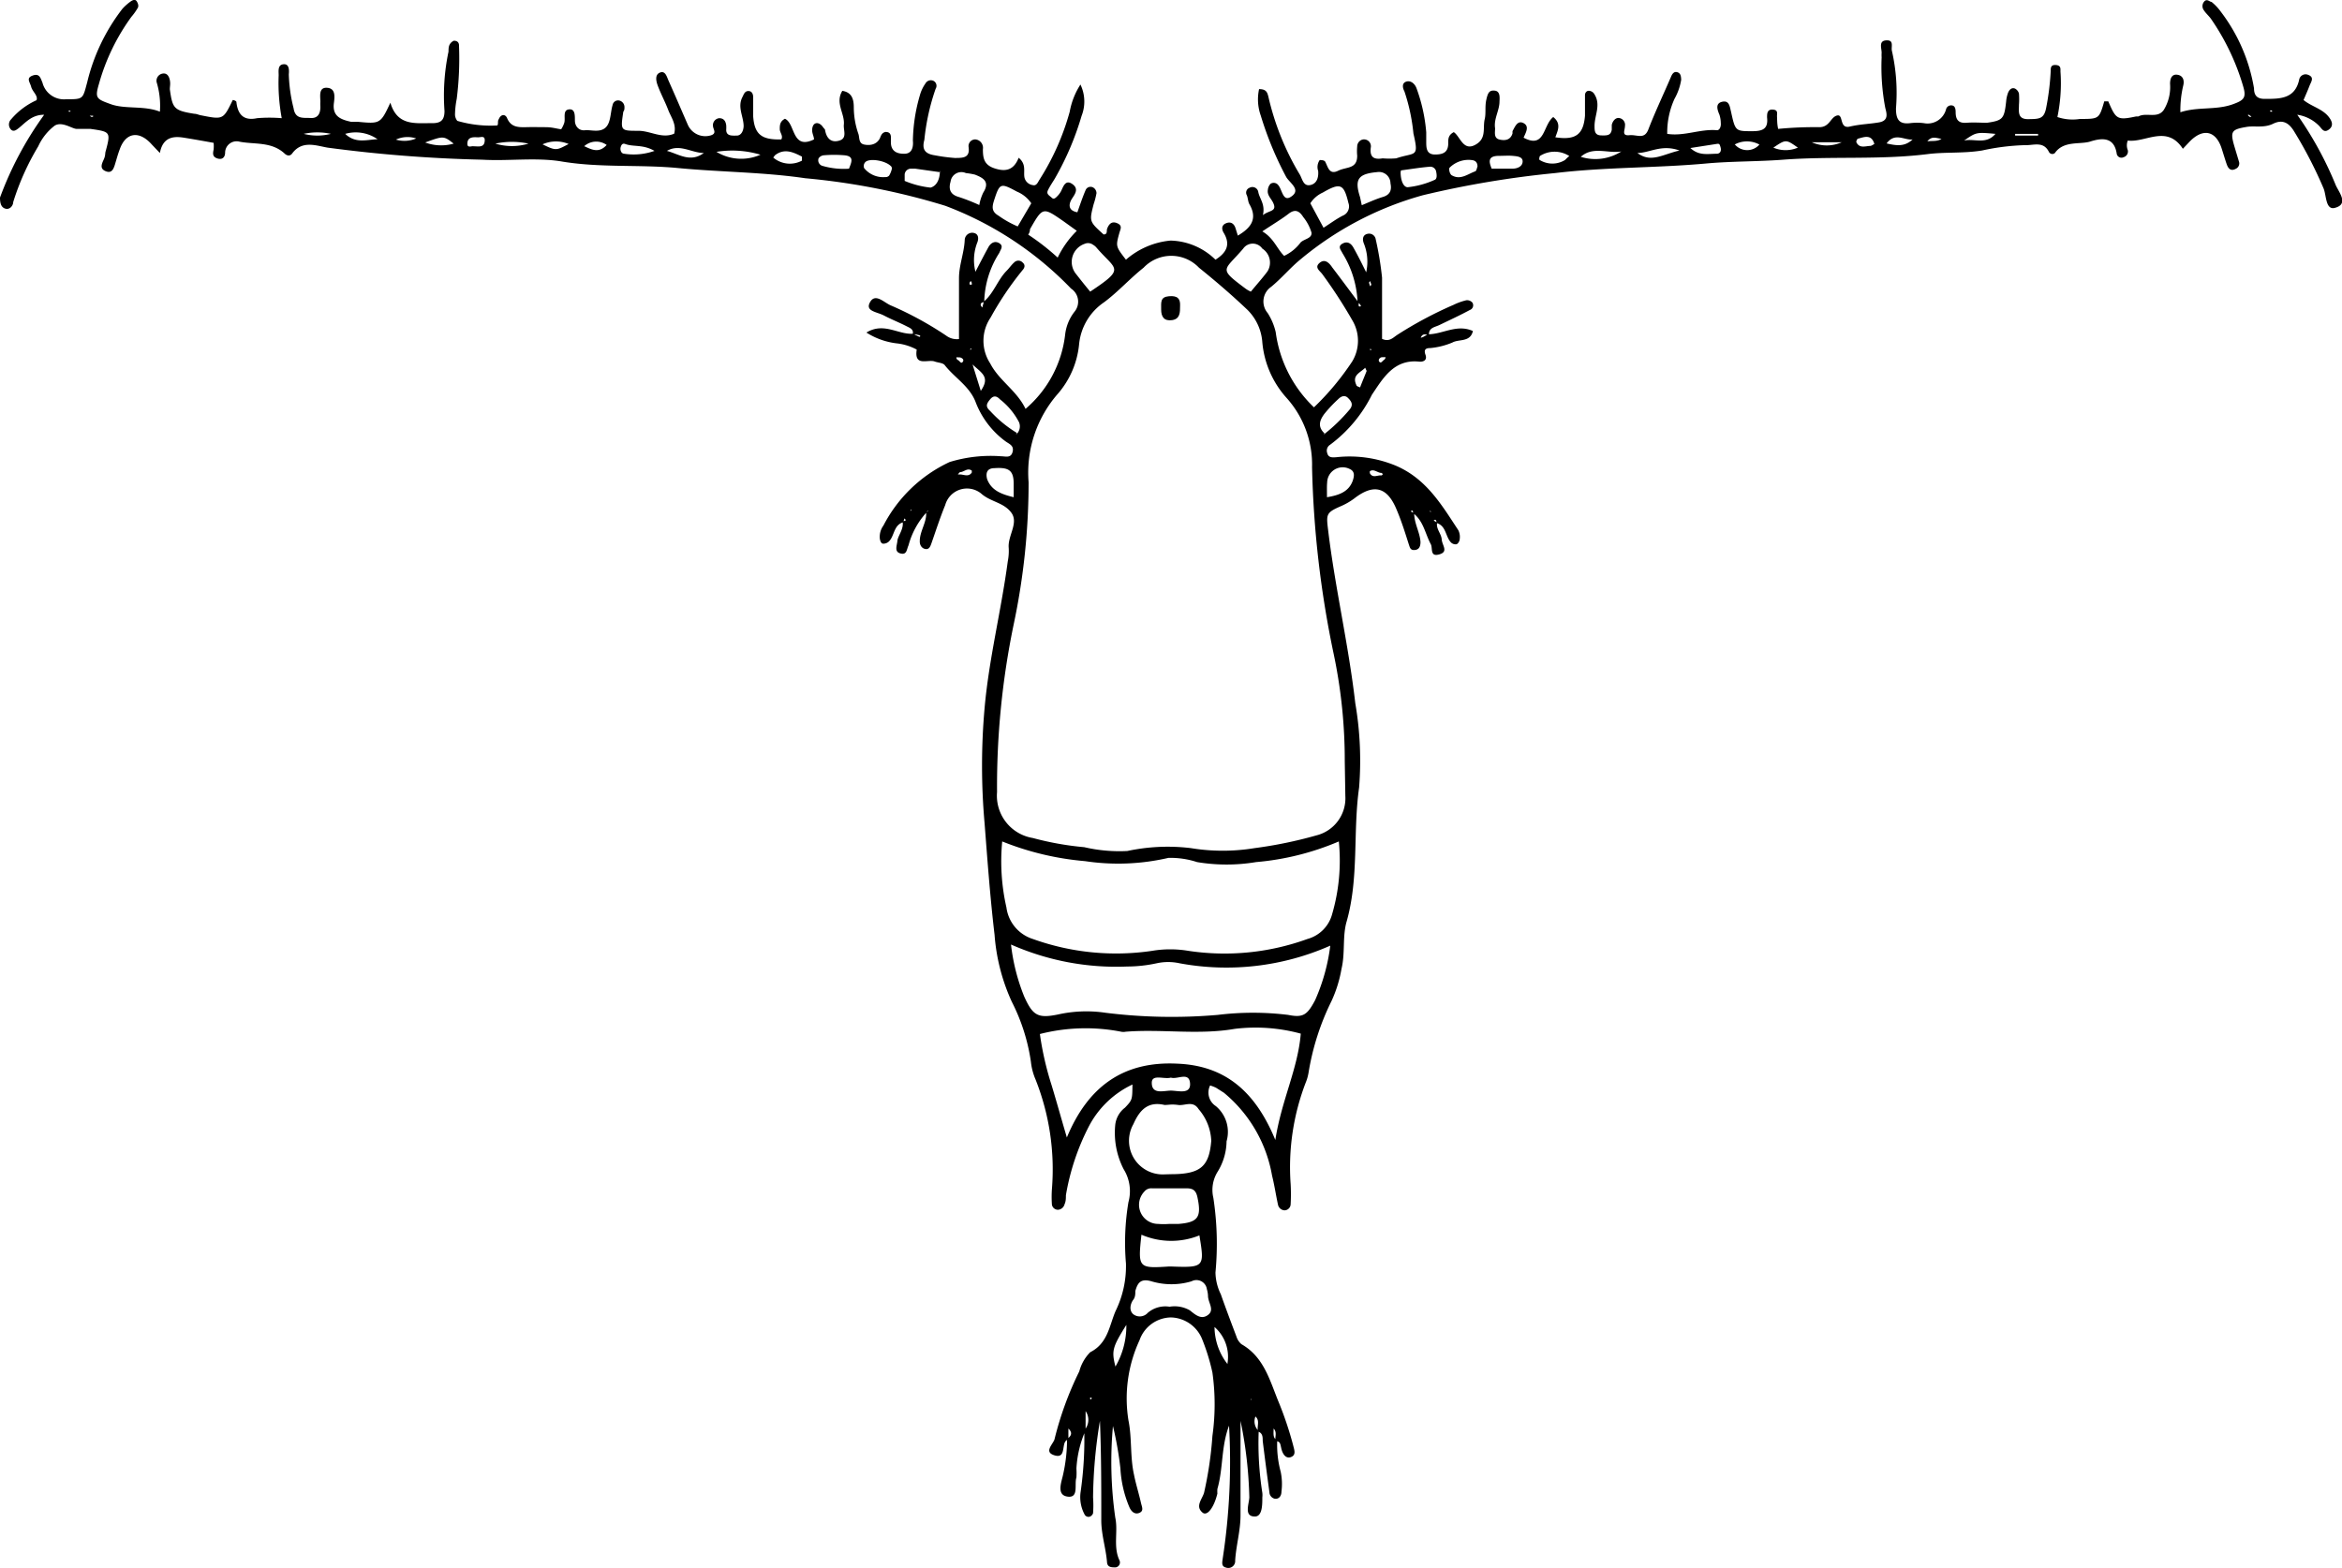 <svg xmlns="http://www.w3.org/2000/svg" viewBox="0 0 122.45 82.01"><title>Aetideus</title><g id="Layer_2" data-name="Layer 2"><g id="Aetideus"><path d="M74.66,17.48c.78,0,1.51-.55,2.35-.17-.14.6-.73.41-1.07.6a3.89,3.89,0,0,1-1.15.29c-.21,0-.37.05-.26.35s-.13.38-.33.36c-1.33-.14-1.9.89-2.47,1.73a7.31,7.31,0,0,1-2.19,2.62.36.36,0,0,0-.15.42c.06.27.28.24.47.23a6.31,6.31,0,0,1,3.14.45c1.59.69,2.38,2.05,3.25,3.37a.79.79,0,0,1,.07.46c0,.1-.09.25-.17.27a.34.34,0,0,1-.3-.11c-.28-.31-.24-.86-.74-1,0,0,0-.27-.15-.13l.18.1c-.07.34.22.58.24.89s.37.64-.13.78-.33-.32-.44-.53c-.29-.54-.38-1.19-.89-1.6-.07,0,0-.26-.16-.12l.18.1c0,.53.3,1,.33,1.5,0,.23-.07.4-.3.42s-.25-.12-.31-.29c-.19-.6-.38-1.21-.63-1.8-.49-1.21-1.2-1.4-2.23-.6a3.43,3.43,0,0,1-.72.41c-.75.33-.74.42-.64,1.24.36,3,1.07,6,1.42,9.05a17.75,17.75,0,0,1,.2,4.41c-.33,2.33,0,4.7-.65,7-.23.78-.07,1.65-.27,2.48a6.74,6.74,0,0,1-.53,1.7,13.18,13.18,0,0,0-1.19,3.71,2.39,2.39,0,0,1-.12.46,12.33,12.33,0,0,0-.82,5.38,9.47,9.47,0,0,1,0,1.07.33.33,0,0,1-.31.31.37.37,0,0,1-.35-.29c-.11-.5-.18-1-.31-1.52a7.22,7.22,0,0,0-2.52-4.34l-.41-.26a2.23,2.23,0,0,0-.31-.12.84.84,0,0,0,.3,1.08,1.76,1.76,0,0,1,.56,1.84,3.1,3.1,0,0,1-.46,1.58,1.8,1.8,0,0,0-.23,1.38,15.91,15.91,0,0,1,.11,3.9,2.69,2.69,0,0,0,.28,1.14c.26.74.54,1.48.82,2.22a.84.84,0,0,0,.26.39c1.14.65,1.46,1.82,1.9,2.92a18.21,18.21,0,0,1,.8,2.36c.06.25.17.51-.11.62s-.45-.18-.51-.46-.06-.31-.24-.38.08-.41-.16-.65c0,.29-.05.49.19.63a5.34,5.34,0,0,0,.18,1.63A3.12,3.12,0,0,1,67,78c0,.2-.11.4-.35.37a.36.36,0,0,1-.28-.34c-.12-.89-.24-1.79-.35-2.69,0-.19,0-.4-.24-.48-.09-.25.12-.56-.14-.79a.69.69,0,0,0,.17.76A16.64,16.64,0,0,0,66,78.06a1,1,0,0,1,0,.24c0,.39,0,1-.39,1-.58,0-.31-.63-.29-1a22,22,0,0,0-.46-4c0,1.64,0,3.29,0,4.93,0,.81-.23,1.57-.28,2.37a.36.36,0,0,1-.48.37c-.25-.06-.2-.26-.17-.48a33.42,33.42,0,0,0,.33-6.94c-.42,1.1-.3,2.24-.61,3.31a1.79,1.79,0,0,0,0,.24c-.18.74-.53,1.19-.77,1-.42-.34,0-.73.08-1.07a19.48,19.48,0,0,0,.43-2.94,11.91,11.91,0,0,0,0-3.32,10.79,10.79,0,0,0-.52-1.7,1.81,1.81,0,0,0-1.65-1.18,1.77,1.77,0,0,0-1.64,1.19A7.24,7.24,0,0,0,59,74.27c.19.93.08,1.9.29,2.84.1.51.26,1,.37,1.5.05.2.15.4-.09.5s-.43-.07-.53-.32a6,6,0,0,1-.46-2,18.07,18.07,0,0,0-.39-2.22,20.66,20.66,0,0,0,.12,4.78c.16.73-.12,1.52.22,2.24a.26.26,0,0,1-.2.37c-.22,0-.43,0-.45-.27-.06-.75-.31-1.47-.3-2.24,0-1.72,0-3.43-.07-5.15a25.65,25.65,0,0,0-.36,4,5.7,5.7,0,0,1,0,.83.31.31,0,0,1-.15.17.23.23,0,0,1-.3-.12,1.91,1.91,0,0,1-.2-1.17,19.33,19.33,0,0,0,.19-3.22.8.8,0,0,0,.07-1l0,1a5.75,5.75,0,0,0-.48,2,3.59,3.59,0,0,1,0,.47c-.12.36.14,1.08-.46,1s-.32-.76-.24-1.14a8.44,8.44,0,0,0,.21-1.87c.2-.15.32-.31.07-.55l0,.57c-.06,0-.15.08-.18.14-.14.28,0,.86-.55.69s-.11-.54,0-.82a17.33,17.33,0,0,1,1.3-3.57A2.24,2.24,0,0,1,57,70.71c.93-.47,1-1.4,1.33-2.16a5.33,5.33,0,0,0,.54-2.48A12.81,12.81,0,0,1,59,62.86a2.17,2.17,0,0,0-.25-1.72,4.16,4.16,0,0,1-.44-2.32,1.31,1.31,0,0,1,.51-.9c.39-.41.38-.42.39-1.21a4.94,4.94,0,0,0-2.28,2.19,12.31,12.31,0,0,0-1.2,3.6c0,.16,0,.32-.07.47a.38.38,0,0,1-.34.29A.32.32,0,0,1,55,63a5.69,5.69,0,0,1,0-.83,12.75,12.75,0,0,0-.86-5.73,3.2,3.2,0,0,1-.24-.92,10.06,10.06,0,0,0-1-3.14A10.2,10.2,0,0,1,52,48.88c-.23-1.94-.37-3.87-.52-5.81a34.07,34.07,0,0,1,0-6.06c.23-2.58.87-5.09,1.21-7.65a2.83,2.83,0,0,0,.05-.71c-.06-.64.54-1.31.13-1.85s-1.08-.55-1.58-1a1.18,1.18,0,0,0-1.87.61c-.27.66-.49,1.34-.72,2-.06.17-.12.32-.3.3s-.32-.18-.31-.42c0-.52.38-1,.33-1.5l.09-.05s0,0,0-.05l-.09.13a4.15,4.15,0,0,0-.92,1.7c-.1.21-.08.51-.42.42s-.18-.41-.16-.66.35-.63.27-1c0-.06.28,0,.1-.17l-.07.2c-.5.15-.45.71-.74,1a.42.42,0,0,1-.3.12c-.11,0-.16-.14-.18-.27a1,1,0,0,1,.19-.68,7.43,7.43,0,0,1,3.46-3.32,7.32,7.32,0,0,1,2.7-.3c.22,0,.5.11.59-.22s-.15-.41-.35-.55A4.57,4.57,0,0,1,51,21c-.32-.81-1.09-1.25-1.6-1.9-.09-.13-.36-.13-.54-.2-.36-.12-1.07.29-.93-.62a2.84,2.84,0,0,0-1-.32,3.76,3.76,0,0,1-1.63-.57c.91-.56,1.67.12,2.44.06.1.05.2.11.3.15s.07-.06.06-.06-.25-.08-.38-.06c.07-.27-.17-.34-.32-.42-.39-.2-.8-.36-1.18-.56s-1-.22-.73-.7.71,0,1.06.16a17.93,17.93,0,0,1,2.92,1.59.93.93,0,0,0,.67.18c0-1.06,0-2.12,0-3.18,0-.69.27-1.32.3-2a.39.39,0,0,1,.51-.36c.23.07.22.32.14.51A2.52,2.52,0,0,0,51,14.21c.24-.46.45-.87.67-1.27.12-.23.34-.37.58-.22s.06.33,0,.5a4.92,4.92,0,0,0-.79,2.58c-.14,0-.28.1-.1.28l.08-.31c.52-.44.72-1.13,1.19-1.61.14-.14.25-.31.4-.44a.3.3,0,0,1,.43,0c.16.13.12.28,0,.41a16.56,16.56,0,0,0-1.67,2.48A2.16,2.16,0,0,0,51.77,19c.47.91,1.38,1.41,1.85,2.38a6,6,0,0,0,2.07-3.88,2.38,2.38,0,0,1,.49-1.2A.82.82,0,0,0,56,15.09a17.85,17.85,0,0,0-6.58-4.33,35.93,35.93,0,0,0-7.32-1.44C39.93,9,37.69,9,35.48,8.79c-2.06-.2-4.14,0-6.2-.36-1.33-.2-2.71,0-4.07-.08a73.07,73.07,0,0,1-8.08-.63c-.59-.1-1.33-.4-1.85.3-.12.17-.29.12-.41,0-.68-.62-1.55-.46-2.34-.61a.6.6,0,0,0-.76.57c0,.21-.12.39-.39.31s-.26-.25-.21-.47a2,2,0,0,0,0-.35c-.49-.09-1-.18-1.43-.25S8.54,7,8.36,8l-.42-.44c-.66-.75-1.37-.64-1.68.25-.1.26-.17.53-.25.79s-.18.48-.49.35-.21-.36-.1-.6.06-.31.11-.46c.27-1,.23-1-.8-1.15-.24,0-.48,0-.72,0s-.76-.41-1.15-.17A2.83,2.83,0,0,0,2,7.65,13.3,13.3,0,0,0,.69,10.57c0,.17-.17.41-.41.34S0,10.59,0,10.33A17.91,17.91,0,0,1,2.31,6c-.64,0-.95.39-1.32.69-.13.1-.27.22-.41.09a.38.38,0,0,1,0-.54,3.78,3.78,0,0,1,1.33-1C2,5,1.7,4.8,1.63,4.54s-.28-.46.08-.59.41.14.51.37a1.16,1.16,0,0,0,1.23.87c.92,0,.87,0,1.11-.89A10.12,10.12,0,0,1,6.4.46,2.73,2.73,0,0,1,6.84.07c.09-.06.23-.13.31,0s.1.24.06.33a3,3,0,0,1-.34.48,10.94,10.94,0,0,0-1.7,3.52c-.22.74-.12.78.63,1.05s1.74.06,2.56.39A4.24,4.24,0,0,0,8.19,4.3a.38.38,0,0,1,.3-.45c.24-.05.35.14.39.34s0,.32,0,.48c.14,1,.21,1.11,1.28,1.28.12,0,.23.06.35.08,1.16.23,1.16.23,1.66-.8.07,0,.19.06.19.1.07.66.38,1,1.08.85a7.81,7.81,0,0,1,1.29,0,10.15,10.15,0,0,1-.16-2.24c0-.22-.06-.55.25-.58s.3.32.28.53a8.12,8.12,0,0,0,.25,1.77c.09.59.51.49.9.51s.51-.26.5-.61a1.92,1.92,0,0,1,0-.24c0-.29-.1-.76.35-.73s.4.46.36.78c-.1.71.35.88.9,1l.36,0c1.15.11,1.18.1,1.69-1,.37,1.24,1.31,1.06,2.2,1.07.46,0,.63-.18.63-.64a11.15,11.15,0,0,1,.21-3.1c0-.11,0-.24.05-.35a.45.45,0,0,1,.23-.22c.21,0,.28.12.27.29a16.83,16.83,0,0,1-.12,2.75,4.58,4.58,0,0,0-.09.83.55.55,0,0,0,.12.32A6.17,6.17,0,0,0,26,6.56c.07-.07,0-.23.08-.33.11-.27.34-.27.43-.06.2.48.57.49,1,.48s.64,0,1,0,.54.07.83.11a1.42,1.42,0,0,0,.16-.33c.08-.24-.1-.67.25-.71s.3.38.31.62.19.51.53.47,1,.23,1.24-.4c.11-.29.11-.62.2-.92a.29.29,0,0,1,.36-.23.35.35,0,0,1,.26.35c0,.08,0,.15-.06.23-.15,1-.15,1,.79,1,.63,0,1.23.43,1.87.15.13-.5-.17-.86-.32-1.26s-.4-.86-.56-1.31c-.07-.21-.13-.53.15-.63s.35.25.44.44c.34.76.67,1.53,1,2.29a1,1,0,0,0,1.2.56c.33-.1.14-.3.12-.47a.37.37,0,0,1,.32-.43c.25,0,.34.16.37.37a1.94,1.94,0,0,1,0,.24c0,.34.32.3.55.3s.35-.24.36-.49c0-.51-.34-1-.06-1.53.07-.14.12-.31.31-.31s.25.17.25.33c0,.32,0,.64,0,1,.07.94.44,1.23,1.47,1.2.11-.19-.08-.35-.08-.54s0-.4.27-.54c.55.24.35,1.65,1.52,1.08,0-.12-.07-.26-.09-.39s0-.35.13-.43.3,0,.41.15.12.12.13.19c.08.44.33.67.75.54s.2-.54.23-.83c.06-.58-.47-1.13-.08-1.77.52.08.6.47.6.87A4.27,4.27,0,0,0,44.88,7c.07.2,0,.5.31.56s.64,0,.81-.32c.06-.14.1-.3.3-.34.36,0,.27.32.28.54,0,.47.32.61.72.6s.46-.38.43-.69A8.92,8.92,0,0,1,48.09,5a2,2,0,0,1,.3-.64.32.32,0,0,1,.42-.13.29.29,0,0,1,.11.41,11.59,11.59,0,0,0-.59,2.67c-.13.47,0,.73.54.81a9.14,9.14,0,0,0,1.05.14c.44,0,.81,0,.72-.59A.35.35,0,0,1,51,7.29a.44.44,0,0,1,.39.51c0,.47.06.82.6,1s1,.14,1.27-.55c.43.35.23.74.31,1.06a.52.52,0,0,0,.43.37c.19.05.26-.14.34-.27a13,13,0,0,0,1.59-3.57,3.9,3.9,0,0,1,.56-1.42,2.05,2.05,0,0,1,.06,1.64,15.07,15.07,0,0,1-1.4,3.28c-.12.2-.26.4-.36.61s.09.28.2.39.21,0,.28-.07a1.14,1.14,0,0,0,.21-.28c.12-.25.23-.61.58-.37s.16.51,0,.75-.28.63.27.73c.14-.39.27-.79.44-1.18a.28.28,0,0,1,.41-.1.35.35,0,0,1,.15.28,4.12,4.12,0,0,1-.15.58c-.23.9-.23.9.52,1.58.23,0,.14-.2.19-.31.1-.26.26-.4.54-.27s.14.32.09.52c-.19.69-.18.69.35,1.38a4.12,4.12,0,0,1,2.33-1,3.47,3.47,0,0,1,2.35,1c.57-.36.8-.78.44-1.39-.11-.17-.15-.4.1-.51s.44,0,.52.29l.11.35c.66-.39,1.06-.86.6-1.65-.07-.13-.07-.31-.13-.46a.27.27,0,0,1,.14-.39.31.31,0,0,1,.46.23c.07.35.37.63.24,1.2.33-.27.78-.17.52-.68-.11-.21-.31-.38-.26-.65a.53.53,0,0,1,.14-.31.3.3,0,0,1,.41.08c.2.24.24.86.64.61.6-.37-.07-.74-.24-1.06a17.73,17.73,0,0,1-1.32-3.19,2.54,2.54,0,0,1-.09-1.39c.37,0,.43.16.49.41a13.91,13.91,0,0,0,1.64,4.06c.13.22.18.61.53.55s.46-.38.43-.74A.63.63,0,0,1,69,8.37c.09,0,.26,0,.3.11.14.28.21.67.66.45s1-.08,1-.79a2.58,2.58,0,0,1,0-.48c0-.21.18-.39.39-.37a.36.36,0,0,1,.32.43c-.06.49.15.64.62.56a4.19,4.19,0,0,0,.71,0c1-.34,1.2,0,.9-1.3a9.93,9.93,0,0,0-.47-2.2c-.1-.19-.14-.43.09-.51s.45.1.54.34a8.68,8.68,0,0,1,.51,2.31c0,.16,0,.32,0,.48,0,.32,0,.68.46.68s.7-.14.69-.62c0-.19,0-.4.29-.55.33.21.48,1,1.11.67s.39-.89.51-1.36c.07-.31,0-.64.08-1s.15-.51.44-.48.26.35.25.57c0,.47-.31.91-.23,1.4,0,.22-.08.52.24.59s.57,0,.67-.32c0,0,0-.08,0-.12.13-.23.26-.59.58-.42s.11.5,0,.76c1.13.6,1-.65,1.55-1.08.43.34.24.7.11,1.06,1.06.16,1.47-.14,1.55-1.13,0-.36,0-.72,0-1.08,0-.1.07-.24.23-.22a.35.35,0,0,1,.27.19c.34.55,0,1.09,0,1.64,0,.25,0,.49.34.5s.5,0,.56-.29c0-.08,0-.16,0-.24s.12-.4.37-.38a.36.36,0,0,1,.32.42c0,.22-.19.52.23.48s.79.25,1-.32c.36-.93.79-1.83,1.18-2.74.07-.17.17-.29.34-.23s.18.22.19.39a3,3,0,0,1-.35,1A4.25,4.25,0,0,0,87.17,7c.89.14,1.73-.27,2.6-.19.15,0,.22-.21.2-.38A1.45,1.45,0,0,0,89.9,6c-.12-.28-.22-.6.15-.68s.39.26.46.54c.22,1,.23,1,1.1,1,.54,0,.85-.11.78-.72,0-.19,0-.43.3-.41s.21.21.22.37,0,.38.06.64a19.94,19.94,0,0,1,2.15-.09c.55,0,.58-.52.93-.61s.1.71.66.58,1-.13,1.53-.22.4-.48.33-.76A11.49,11.49,0,0,1,98.38,3a1.92,1.92,0,0,1,0-.24c0-.25-.17-.63.25-.65s.23.34.29.56a9.91,9.91,0,0,1,.21,3c0,.56.15.84.74.77a2.9,2.9,0,0,1,.72,0,1,1,0,0,0,1.16-.73.27.27,0,0,1,.27-.2c.2,0,.23.19.23.35,0,.39.14.59.56.56s.72,0,1.08,0c.83-.12.9-.21,1-1.11a1.71,1.71,0,0,1,.1-.46c.06-.14.17-.29.36-.22a.42.42,0,0,1,.21.26,3.81,3.81,0,0,1,0,.59c0,.35-.09.76.49.75s.83,0,.94-.63a13.36,13.36,0,0,0,.23-1.89c0-.16,0-.33.27-.31s.24.19.24.34a8.63,8.63,0,0,1-.16,2.38,2.48,2.48,0,0,0,1.18.1c1,0,1,0,1.27-.92.07,0,.2,0,.21,0,.4.93.46,1,1.45.79l.12,0c.42-.23,1,.13,1.33-.34a2.28,2.28,0,0,0,.33-1.37c0-.25.08-.52.39-.47s.36.32.3.56A5.58,5.58,0,0,0,114,5.87c.91-.3,1.84-.1,2.72-.41.59-.21.74-.34.57-.92A12.22,12.22,0,0,0,115.61,1c-.11-.16-.27-.29-.38-.46a.36.36,0,0,1,0-.44c.15-.2.3,0,.4,0a2.68,2.68,0,0,1,.49.52,9.08,9.08,0,0,1,1.73,4c0,.4.19.56.59.55.77,0,1.55,0,1.77-1a.34.34,0,0,1,.46-.26c.36.13.16.37.08.58s-.18.44-.31.74c.41.34,1,.46,1.33.9.16.21.25.45,0,.64s-.35,0-.49-.16A2,2,0,0,0,120.11,6a18.56,18.56,0,0,1,2,3.65c.14.36.72,1,0,1.21-.52.17-.47-.62-.62-1a22.54,22.54,0,0,0-1.55-3c-.27-.44-.6-.63-1.09-.39s-1,.09-1.41.17c-.77.13-.84.24-.62,1l.24.8a.31.31,0,0,1-.17.39c-.24.13-.38,0-.46-.22s-.19-.6-.29-.9c-.32-.91-1-1-1.68-.28l-.33.35c-.84-1.28-1.94-.31-2.88-.43a.67.67,0,0,0,0,.5.31.31,0,0,1-.22.37.25.25,0,0,1-.36-.19c-.14-.92-.84-.8-1.38-.63s-1.39-.06-1.85.6a.2.2,0,0,1-.31-.05c-.29-.59-.81-.34-1.26-.36a11.94,11.94,0,0,0-2.24.28c-1,.16-1.92.07-2.86.19-2.5.31-5,.1-7.53.29-1.31.1-2.63.08-3.93.19-2.66.25-5.34.19-8,.51a50.73,50.73,0,0,0-6.92,1.16A17.09,17.09,0,0,0,68,13.56c-.54.44-1,1-1.54,1.44a.93.93,0,0,0-.18,1.37,3.16,3.16,0,0,1,.42,1,6.63,6.63,0,0,0,2,3.93,14,14,0,0,0,2-2.4,2.09,2.09,0,0,0,0-2.16,25.27,25.27,0,0,0-1.56-2.4c-.13-.18-.43-.35-.15-.59s.51,0,.67.24c.46.6.9,1.2,1.35,1.8.09.06-.07.3.15.22,0,0-.07-.17-.18-.19a5.24,5.24,0,0,0-.79-2.58c-.08-.17-.27-.35,0-.5s.46,0,.58.22c.23.41.44.83.66,1.28a2.56,2.56,0,0,0-.13-1.53c-.07-.19-.06-.42.19-.48a.35.35,0,0,1,.44.29,16.85,16.85,0,0,1,.33,2c0,1.07,0,2.14,0,3.2.37.17.56-.05.78-.2A20.51,20.51,0,0,1,76,15.94a3.15,3.15,0,0,1,.67-.24.37.37,0,0,1,.31.12.26.26,0,0,1-.13.39c-.52.28-1.06.53-1.6.79-.23.11-.55.13-.54.51-.13,0-.28-.08-.38.06s0,.07.06.06Zm-24.73,1.2,0-.05.07,0c0,.07,0,.16.09.2s.15.21.24.1,0-.2-.13-.24Zm22.55,0a1.66,1.66,0,0,0-.22,0c-.11,0-.23.14-.14.24s.16-.05.24-.1.07-.12.11-.19l0,0ZM78,8.82l1.07,0c.26,0,.53-.11.54-.37s-.3-.28-.52-.3-.48,0-.72,0c-.6,0-.53.32-.36.71L78,8.89Zm-33.59,0,.06,0h-.08c.11-.3.31-.65-.24-.7a6.49,6.49,0,0,0-1.08,0,.37.37,0,0,0-.27.16.3.3,0,0,0,.19.39A4,4,0,0,0,44.41,8.82Zm25.9,31a27,27,0,0,0-.57-5.58,53,53,0,0,1-1.14-9.81,5.21,5.21,0,0,0-1.33-3.62A5,5,0,0,1,66,17.9a2.65,2.65,0,0,0-.78-1.7c-.81-.77-1.66-1.5-2.53-2.2a2,2,0,0,0-2.9,0c-.72.57-1.34,1.27-2.07,1.81A3,3,0,0,0,56.42,18a4.63,4.63,0,0,1-1.11,2.59,6.26,6.26,0,0,0-1.53,4.63A35.89,35.89,0,0,1,53,32.65a41.68,41.68,0,0,0-.87,8.77A2.24,2.24,0,0,0,54,43.82a15.66,15.66,0,0,0,2.69.48,8.1,8.1,0,0,0,2.25.2,10.08,10.08,0,0,1,3.33-.15,10.27,10.27,0,0,0,3.32,0,22.58,22.58,0,0,0,3.25-.67,2,2,0,0,0,1.5-2.06ZM52.4,44a10.86,10.86,0,0,0,.22,3.45A2,2,0,0,0,54,49.1a12.86,12.86,0,0,0,6.24.62,5.71,5.71,0,0,1,1.89,0,12.7,12.7,0,0,0,6.23-.62,1.84,1.84,0,0,0,1.29-1.3A10,10,0,0,0,70,44a14.05,14.05,0,0,1-4.33,1.08,9.36,9.36,0,0,1-3.08,0,4.47,4.47,0,0,0-1.5-.22,11.64,11.64,0,0,1-4.36.17A15,15,0,0,1,52.4,44Zm17.15,5.45a13.42,13.42,0,0,1-7.88.92,2.8,2.8,0,0,0-1.19,0,7.34,7.34,0,0,1-1.54.17,13.61,13.61,0,0,1-6.08-1.15,10.33,10.33,0,0,0,.69,2.72c.45,1,.72,1.15,1.76.94a6.81,6.81,0,0,1,2.5-.09,28,28,0,0,0,5.86.11,15.1,15.1,0,0,1,3.68,0c.79.16,1,0,1.41-.77A10.07,10.07,0,0,0,69.55,49.47ZM66.68,59.61c.32-2.07,1.18-3.72,1.33-5.56a9,9,0,0,0-3.45-.25c-1.9.33-3.81,0-5.71.15a.58.58,0,0,1-.23,0,9.67,9.67,0,0,0-4.25.12,16.06,16.06,0,0,0,.62,2.7c.26.86.5,1.73.79,2.71,1.1-2.65,2.94-4,5.77-3.86C64.07,55.72,65.64,57.09,66.68,59.61ZM61.22,61.4c1.55,0,2-.4,2.11-1.75A2.69,2.69,0,0,0,62.67,58c-.3-.47-.71-.17-1.07-.22s-.49,0-.71,0c-.86-.2-1.3.25-1.63,1a1.76,1.76,0,0,0,1.6,2.63Zm-.07,6.93a1.59,1.59,0,0,1,1.06.19c.28.22.59.51.95.24s0-.64,0-1a1.43,1.43,0,0,0-.06-.35.55.55,0,0,0-.8-.41,3.66,3.66,0,0,1-2.1,0c-.56-.16-.72.08-.84.51,0,.15,0,.32-.11.46s-.26.52,0,.75a.56.56,0,0,0,.76-.07A1.41,1.41,0,0,1,61.15,68.33Zm0-4.33h.47c1-.08,1.2-.34,1-1.33-.07-.39-.21-.54-.6-.53-.59,0-1.19,0-1.78,0a.46.46,0,0,0-.41.17A1,1,0,0,0,60.55,64,3.85,3.85,0,0,0,61.14,64Zm-1.47.56c-.19,1.73-.16,1.77,1.39,1.67a1.93,1.93,0,0,1,.24,0c1.66.06,1.67,0,1.4-1.63A3.93,3.93,0,0,1,59.67,64.56ZM57,15.25c1.88-1.25,1.35-1.11.33-2.3a.65.65,0,0,0-.18-.15.44.44,0,0,0-.44-.05,1,1,0,0,0-.44,1.59C56.49,14.62,56.71,14.9,57,15.25Zm8.4,0c.32-.39.61-.71.87-1.06A.87.87,0,0,0,66,13a.61.61,0,0,0-1,0c-1,1.18-1.34,1,.12,2.09A1.44,1.44,0,0,0,65.4,15.25ZM55.3,13.47a5,5,0,0,1,1-1.4l-.71-.51c-1.07-.74-1.07-.74-1.74.43,0,.06,0,.14-.09.28A12.25,12.25,0,0,1,55.3,13.47ZM66,12.1c.6.35.77.92,1.14,1.28a2.25,2.25,0,0,0,.86-.7c.19-.19.61-.21.57-.52a2.36,2.36,0,0,0-.43-.81c-.19-.3-.41-.45-.77-.17S66.52,11.75,66,12.1ZM53.92,10.63a1.69,1.69,0,0,0-.75-.61c-.87-.47-.9-.45-1.2.47-.11.35-.12.58.24.79a5.24,5.24,0,0,0,1,.56ZM69.2,11.91c.39-.25.67-.46,1-.63a.52.52,0,0,0,.3-.67c-.24-1-.42-1.07-1.34-.54a1.51,1.51,0,0,0-.65.56Zm-18-1.18a2.44,2.44,0,0,1,.21-.66c.36-.57,0-.77-.44-.94a3.85,3.85,0,0,0-.47-.08.57.57,0,0,0-.8.45c-.12.41,0,.68.43.8A10,10,0,0,1,51.22,10.73Zm20,0c.37-.15.73-.32,1.1-.43s.48-.35.4-.71A.6.6,0,0,0,72,9c-1,.09-1.19.38-.89,1.31Zm-2,12a8.86,8.86,0,0,0,1.36-1.31c.22-.26.09-.44-.08-.61s-.36-.09-.51.06a6.86,6.86,0,0,0-.74.79C69.06,21.9,68.83,22.27,69.25,22.66Zm-16.08,0a.57.57,0,0,0,.16-.65,3.64,3.64,0,0,0-1-1.2c-.16-.17-.33-.22-.51,0s-.27.37,0,.61A6.35,6.35,0,0,0,53.17,22.64ZM69.38,26c.68-.11,1.15-.31,1.35-.87.07-.22.13-.48-.17-.61a.81.81,0,0,0-1.17.71C69.37,25.42,69.38,25.65,69.38,26ZM53,26c0-.3,0-.5,0-.7,0-.71-.26-.87-1-.82-.4,0-.47.26-.39.57C51.83,25.64,52.34,25.84,53,26Zm20.23-17c0,.42.14.79.37.79A4.59,4.59,0,0,0,75,9.41c.15-.05.12-.28.09-.43a.31.31,0,0,0-.35-.26C74.25,8.76,73.78,8.84,73.25,8.91Zm-24.11,0-1.27-.18-.23,0a.33.33,0,0,0-.32.3c0,.11,0,.32,0,.34a4.81,4.81,0,0,0,1.35.35C49,9.72,49.15,9.32,49.14,8.92ZM61.22,56.35c-.36.1-1-.2-1,.27,0,.63.62.41,1,.41s1.05.22,1-.39S61.56,56.46,61.22,56.35ZM46.63,8.83c0-.06,0-.11-.08-.17-.3-.27-1.1-.4-1.31-.18a.3.3,0,0,0-.06.31,1.28,1.28,0,0,0,1.1.47.25.25,0,0,0,.21-.08A1.27,1.27,0,0,0,46.63,8.83Zm30.62-.12c0-.23-.12-.32-.3-.34a1.4,1.4,0,0,0-1.16.4c-.05.05,0,.36.14.41.44.24.81-.08,1.2-.22C77.2,8.94,77.22,8.77,77.25,8.71ZM85.61,8c.71.53,1.3.08,2.2-.13C86.87,7.53,86.25,8,85.61,8Zm-.84-.08c-.7.12-1.48-.29-2.12.28A2.52,2.52,0,0,0,84.77,7.92ZM36.8,8c-.64,0-1.26-.5-1.93-.11C35.5,8.06,36.09,8.52,36.8,8ZM58.89,69.28c-.73,1.17-.78,1.35-.57,2.18A4.23,4.23,0,0,0,58.89,69.28Zm5.29,2a2.07,2.07,0,0,0-.68-1.89A3.19,3.19,0,0,0,64.18,71.33ZM39.76,8.09a5.14,5.14,0,0,0-2.3-.15A2.49,2.49,0,0,0,39.76,8.09Zm48.62-.35c.45.42.92.3,1.37.3.19,0,.26-.15.21-.33s-.06-.21-.23-.18Zm-54.16.15c-.61-.35-1.1-.2-1.53-.36-.16-.06-.21.07-.24.17s0,.33.19.34A3.24,3.24,0,0,0,34.22,7.89Zm6.21.35a1.34,1.34,0,0,0,1.5.16s0-.19,0-.21c-.45-.23-.91-.45-1.4-.08A1.11,1.11,0,0,0,40.43,8.24Zm41.62-.08a1.42,1.42,0,0,0-1.54,0s-.07.19,0,.21a1.26,1.26,0,0,0,1.31,0C81.85,8.35,81.9,8.28,82.05,8.16ZM19.74,7.28A2,2,0,0,0,18.05,7C18.59,7.52,19.18,7.3,19.74,7.28ZM104.33,7c-1-.09-1-.09-1.64.35C103.22,7.23,103.84,7.58,104.33,7Zm-76,.53c.74.36.74.35,1.4,0A1.71,1.71,0,0,0,28.36,7.55ZM94,7.72c-.62-.44-.63-.44-1.28,0A1.63,1.63,0,0,0,94,7.72ZM23.72,7.51c-.53-.41-.53-.41-1.49-.06A2.4,2.4,0,0,0,23.72,7.51ZM100,7.29c-.42.06-.92-.39-1.36.21C99.16,7.62,99.59,7.68,100,7.29Zm-69.44.36c.37.17.75.38,1.16-.07A.94.94,0,0,0,30.54,7.65Zm60.15-.09a.85.85,0,0,0,1.28,0A1.35,1.35,0,0,0,90.69,7.56ZM71.38,19.23c-.27.27-.71.39-.46.91,0,.06.12.08.19.12.11-.29.23-.57.34-.85C71.46,19.38,71.42,19.34,71.38,19.23Zm-20.1,1.21c.5-.73.06-.92-.43-1.38ZM98,7.53c-.15-.52-.52-.37-.85-.28-.05,0-.11.15-.09.19.16.33.46.2.72.19C97.85,7.63,97.92,7.57,98,7.53Zm-73.23.12c.23,0,.53.08.57-.25s-.18-.22-.34-.22-.52-.06-.56.27S24.64,7.62,24.77,7.65Zm2.86-.14a4.14,4.14,0,0,0-1.73,0A3,3,0,0,0,27.63,7.51Zm68.66-.07H94.73A1.93,1.93,0,0,0,96.29,7.44ZM17.3,7a3.32,3.32,0,0,0-1.42,0A2.87,2.87,0,0,0,17.3,7Zm88.06,0,0,.09h1.2V7Zm-3.8.26c-.26,0-.53-.2-.79.13C101.07,7.35,101.33,7.42,101.56,7.22ZM50.08,24.81s.07,0,.11,0c.21,0,.45.15.62-.1,0,0,0-.09,0-.1-.23-.17-.41.08-.62.08C50.14,24.73,50.11,24.78,50.08,24.81ZM21.76,7.24a1.44,1.44,0,0,0-1.06.06A1.56,1.56,0,0,0,21.76,7.24ZM72.29,24.83s0-.09-.06-.1c-.21,0-.39-.23-.61-.09,0,0,0,.07,0,.1.15.28.39.1.6.12C72.22,24.87,72.26,24.84,72.29,24.83Zm-.59-9.94-.06-.19s-.06.06-.06.08a1.06,1.06,0,0,0,.06.19Zm-20.9,0a.14.14,0,0,0,0-.11c0-.1-.08-.08-.1,0s0,.07,0,.1Zm63-8.32-.07,0,0,0ZM8.68,6.57v0h-.1Zm108.94-.46c.12,0,.12,0,0-.08s-.06,0-.09,0ZM4.87,6.05H4.69s0,0,.08.06h.09S4.87,6.06,4.87,6.05ZM57,73.07s0,.08,0,.1.08,0,.08-.07Zm.77.05h0v.1Zm6.9,0,0,.11,0-.11Zm.74.09,0,0s0-.06,0-.09,0,0,0,0A.3.3,0,0,0,65.39,73.21ZM118.7,5.84s.06,0,.09,0,0-.07-.06-.07S118.71,5.82,118.7,5.84ZM3.59,5.84l.09,0s0,0,0-.05l-.09,0ZM50.71,18.28l.07,0v-.08Zm21,0-.07-.05v.09ZM47.59,26.7l.06,0v-.06Zm27.18,0,0,.06h.06ZM66.31,74l.06,0V74Z"/><path d="M61.7,16c0,.34,0,.68-.42.74s-.57-.18-.57-.56-.05-.65.41-.69S61.72,15.63,61.7,16Z"/></g></g></svg>